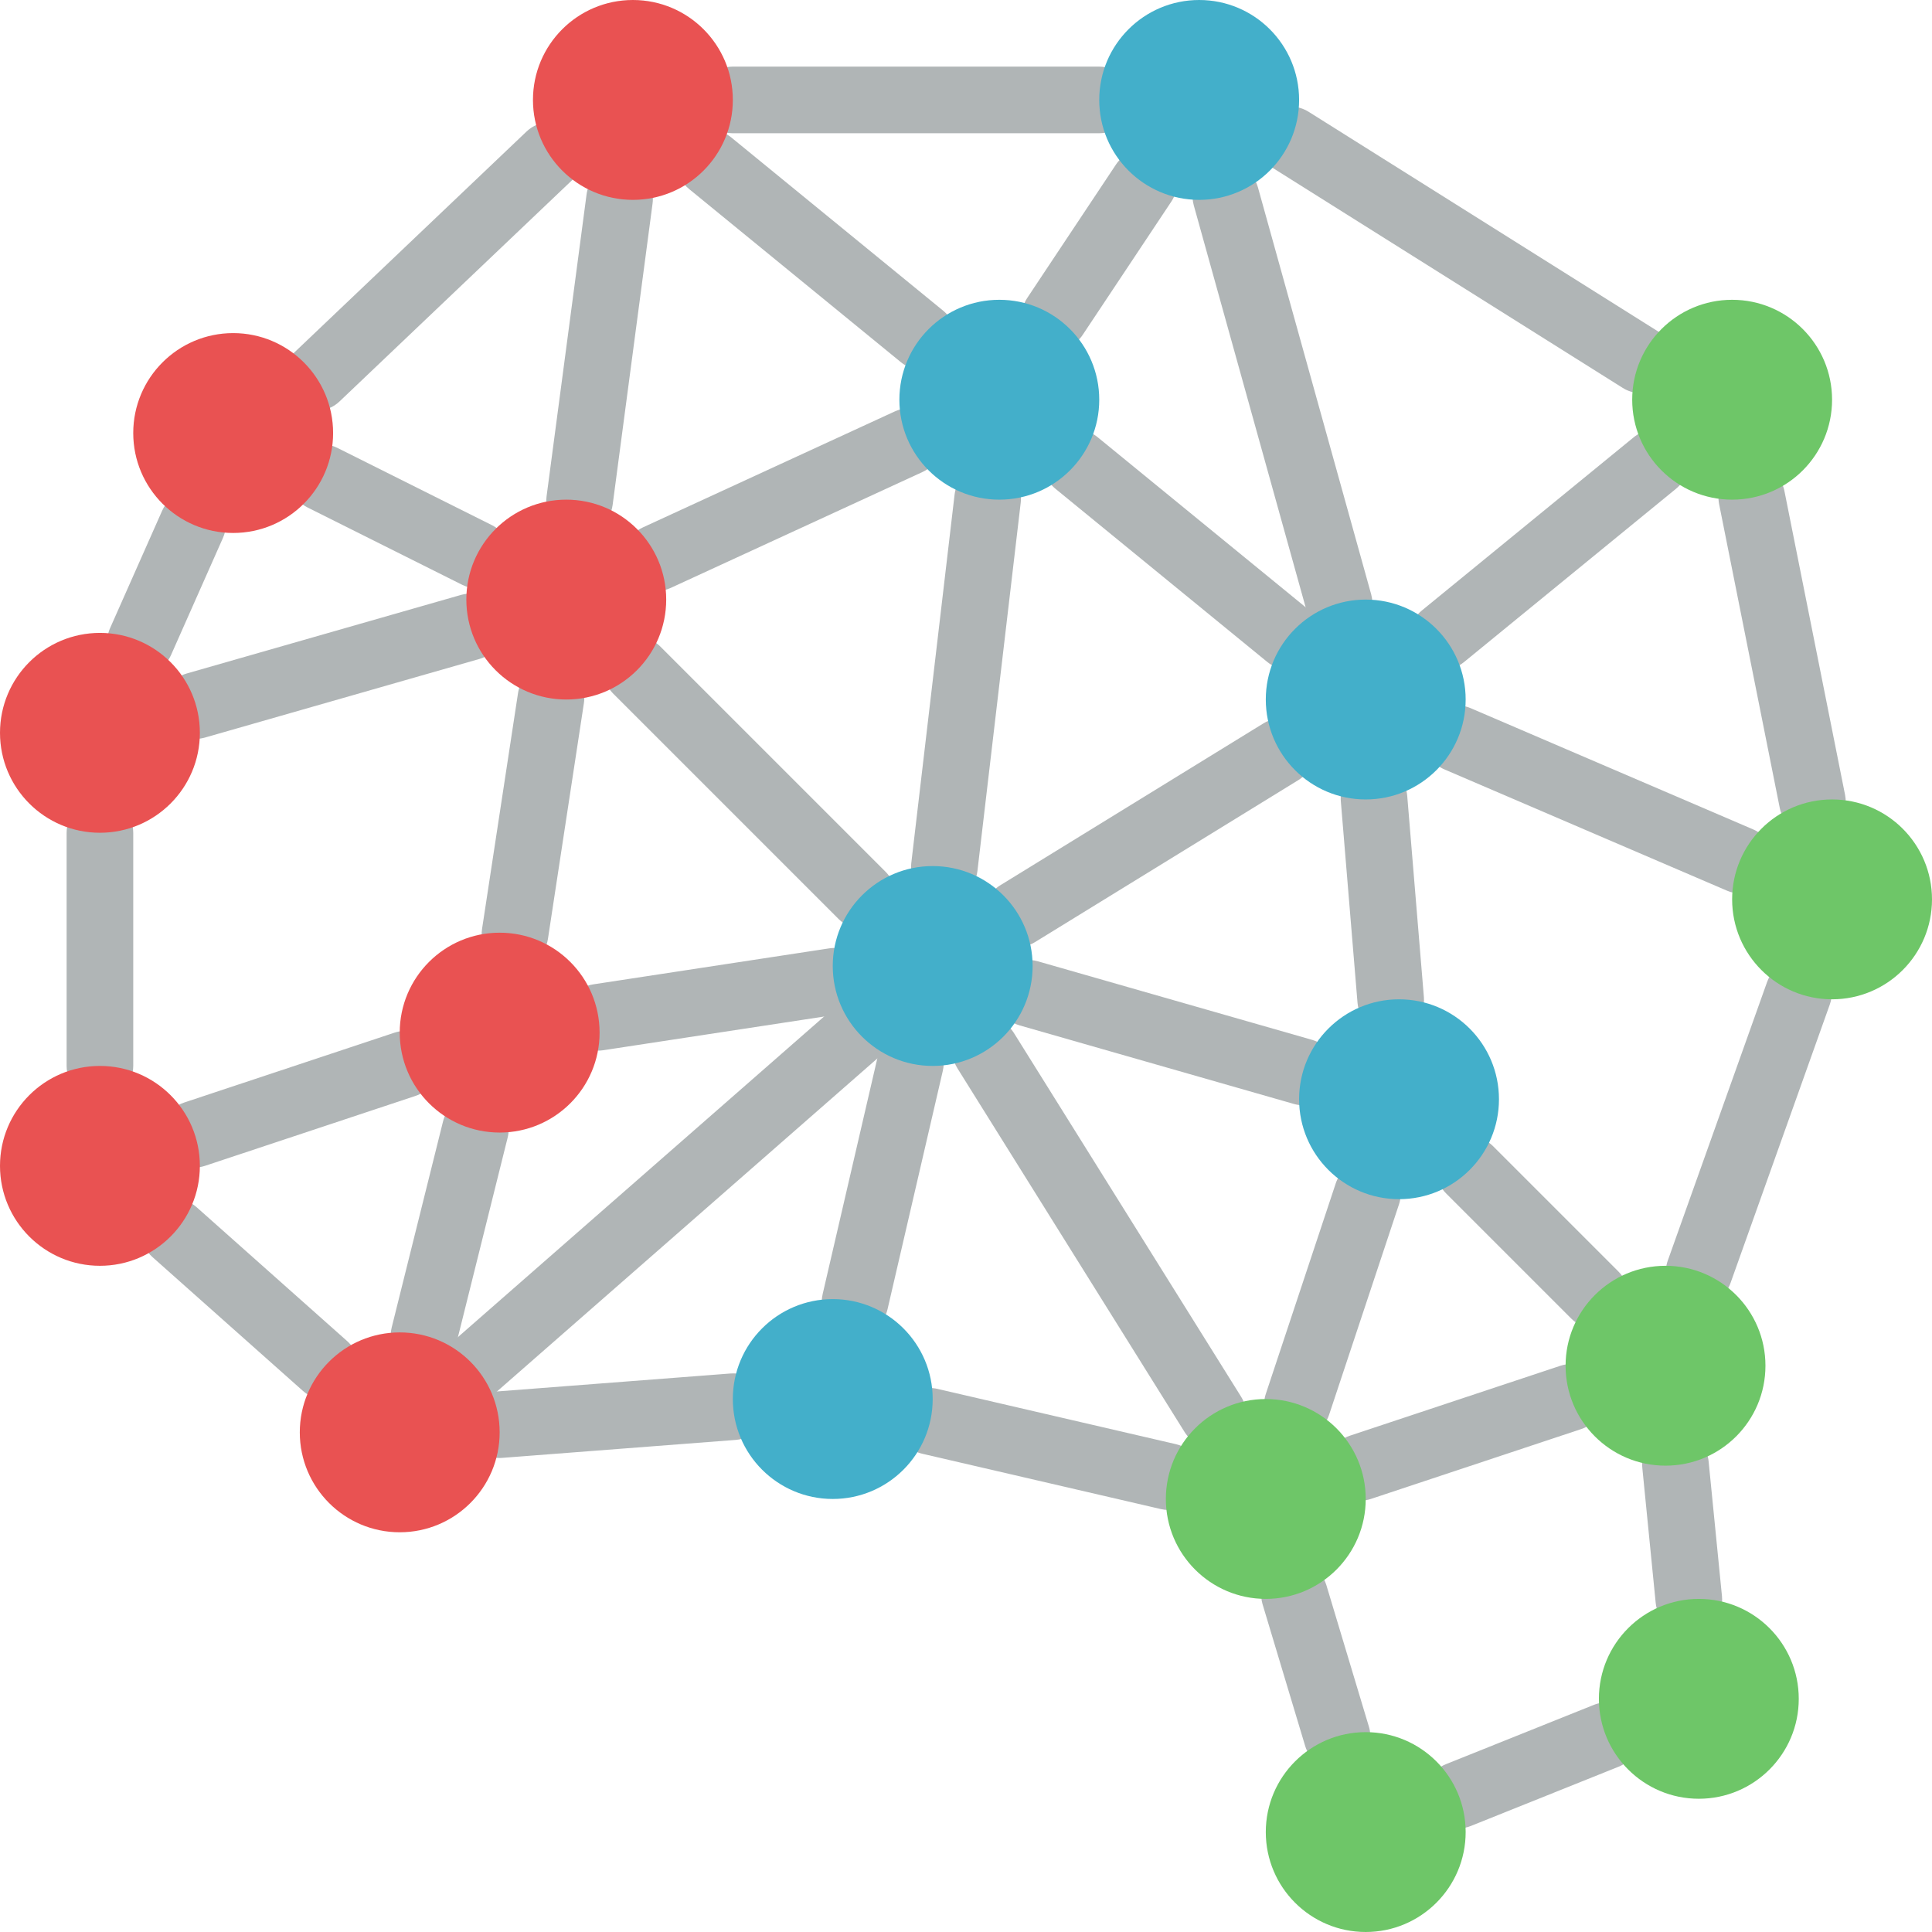 <?xml version="1.0"?>
<svg xmlns="http://www.w3.org/2000/svg" xmlns:xlink="http://www.w3.org/1999/xlink" xmlns:svgjs="http://svgjs.com/svgjs" version="1.1" width="512" height="512" x="0" y="0" viewBox="0 0 512 512" style="enable-background:new 0 0 512 512" xml:space="preserve" class=""><g>
<g xmlns="http://www.w3.org/2000/svg">
	<g>
		<path style="" d="M354.336,469.013c-3.896-0.004-7.328-2.562-8.448-6.293l-11.302-37.603    c-1.365-4.656,1.284-9.54,5.93-10.936c4.647-1.396,9.549,1.221,10.975,5.858l11.302,37.603c0.797,2.673,0.285,5.566-1.379,7.804    S357.126,469.007,354.336,469.013z" fill="#b0b5b6" data-original="#a5a5a4" class=""/>
		<path style="" d="M386.478,484.552c-4.231,0-7.868-3.001-8.671-7.156c-0.802-4.155,1.455-8.295,5.382-9.87    l39.19-15.715c2.927-1.173,6.259-0.696,8.738,1.253c2.48,1.949,3.732,5.072,3.284,8.194c-0.448,3.122-2.527,5.768-5.454,6.941    l-39.19,15.715C388.716,484.333,387.602,484.55,386.478,484.552z" fill="#b0b5b6" data-original="#a5a5a4" class=""/>
		<path style="" d="M447.552,432.728c-4.535-0.004-8.329-3.444-8.776-7.957l-3.534-35.663    c-0.325-3.146,1.057-6.226,3.624-8.073c2.567-1.848,5.926-2.18,8.806-0.873c2.88,1.308,4.84,4.056,5.138,7.205l3.534,35.663    c0.232,2.33-0.472,4.656-1.956,6.467c-1.484,1.811-3.627,2.958-5.957,3.188C448.139,432.714,447.845,432.729,447.552,432.728z" fill="#b0b5b6" data-original="#a5a5a4" class=""/>
		<path style="" d="M450.293,345.871c-2.869-0.004-5.558-1.401-7.211-3.747s-2.065-5.347-1.104-8.051l26.31-73.802    c1.638-4.592,6.688-6.987,11.28-5.349c4.592,1.638,6.987,6.688,5.349,11.28l-26.31,73.802    C457.354,343.52,454.026,345.868,450.293,345.871z" fill="#b0b5b6" data-original="#a5a5a4" class=""/>
		<path style="" d="M480.302,221.22c-4.206-0.004-7.824-2.975-8.647-7.099l-16.069-80.509    c-0.617-3.092,0.462-6.279,2.831-8.36c2.369-2.081,5.668-2.74,8.655-1.728c2.987,1.011,5.207,3.539,5.824,6.631l16.069,80.509    c0.516,2.594-0.158,5.283-1.836,7.327C485.452,220.035,482.946,221.22,480.302,221.22z" fill="#b0b5b6" data-original="#a5a5a4" class=""/>
		<path style="" d="M434.75,104.164c-1.66,0.001-3.286-0.468-4.69-1.353l-92.69-58.259    c-4.117-2.599-5.352-8.041-2.76-12.163c2.591-4.122,8.03-5.368,12.157-2.785l92.69,58.259c3.332,2.094,4.876,6.142,3.784,9.923    C442.149,101.566,438.686,104.168,434.75,104.164z" fill="#b0b5b6" data-original="#a5a5a4" class=""/>
		<path style="" d="M291.31,35.31h-97.103c-4.875,0-8.828-3.952-8.828-8.828s3.952-8.828,8.828-8.828h97.103    c4.875,0,8.828,3.952,8.828,8.828S296.186,35.31,291.31,35.31z" fill="#b0b5b6" data-original="#a5a5a4" class=""/>
		<path style="" d="M83.862,108.845c-3.611,0.001-6.859-2.198-8.199-5.551c-1.341-3.353-0.503-7.185,2.113-9.673    l61.793-58.793c3.533-3.361,9.121-3.222,12.483,0.31c3.361,3.533,3.222,9.121-0.31,12.483l-61.793,58.793    C88.308,107.977,86.128,108.847,83.862,108.845z" fill="#b0b5b6" data-original="#a5a5a4" class=""/>
		<path style="" d="M37.246,178.849c-2.985-0.006-5.765-1.519-7.391-4.022c-1.627-2.503-1.88-5.658-0.673-8.388    l13.776-31.069c1.976-4.456,7.19-6.467,11.647-4.491c4.456,1.976,6.467,7.19,4.491,11.647l-13.776,31.068    C43.904,176.788,40.739,178.848,37.246,178.849z" fill="#b0b5b6" data-original="#a5a5a4" class=""/>
		<path style="" d="M26.483,291.31c-4.875,0-8.828-3.952-8.828-8.828V220.69c0-4.875,3.952-8.828,8.828-8.828    s8.828,3.952,8.828,8.828v61.793C35.31,287.358,31.358,291.31,26.483,291.31z" fill="#b0b5b6" data-original="#a5a5a4" class=""/>
		<path style="" d="M86.151,370.845c-2.162,0.002-4.249-0.793-5.862-2.233l-39.897-35.483    c-3.642-3.24-3.968-8.819-0.728-12.461c3.24-3.642,8.819-3.968,12.461-0.728l39.897,35.483c2.738,2.436,3.686,6.31,2.382,9.735    C93.1,368.582,89.816,370.846,86.151,370.845L86.151,370.845z" fill="#b0b5b6" data-original="#a5a5a4" class=""/>
		<path style="" d="M132.319,386.383c-4.743-0.004-8.635-3.754-8.814-8.493c-0.18-4.739,3.417-8.773,8.146-9.136    l61.966-4.767c4.861-0.374,9.105,3.264,9.478,8.125s-3.264,9.105-8.125,9.478l-61.966,4.767    C132.776,386.375,132.543,386.383,132.319,386.383z" fill="#b0b5b6" data-original="#a5a5a4" class=""/>
		<path style="" d="M309.681,400.155c-0.674,0-1.347-0.077-2.004-0.228l-63.207-14.656    c-3.084-0.702-5.557-3-6.483-6.024c-0.926-3.025-0.162-6.313,2.001-8.621c2.163-2.308,5.396-3.282,8.474-2.553l63.207,14.656    c4.369,1.014,7.284,5.143,6.775,9.599C317.935,396.784,314.166,400.151,309.681,400.155L309.681,400.155z" fill="#b0b5b6" data-original="#a5a5a4" class=""/>
		<path style="" d="M226.612,353.81c-2.694,0.003-5.241-1.225-6.918-3.333c-1.677-2.108-2.299-4.867-1.69-7.49    l14.656-63.207c1.102-4.749,5.846-7.706,10.595-6.603c4.749,1.102,7.706,5.846,6.603,10.595l-14.656,63.207    C234.275,350.975,230.715,353.806,226.612,353.81z" fill="#b0b5b6" data-original="#a5a5a4" class=""/>
		<path style="" d="M321.422,383.647c-3.048,0.005-5.883-1.565-7.496-4.151l-60.207-96.397    c-2.583-4.135-1.325-9.581,2.81-12.164c4.135-2.583,9.581-1.325,12.164,2.81l60.207,96.397c1.699,2.72,1.79,6.148,0.236,8.954    C327.583,381.902,324.63,383.644,321.422,383.647z" fill="#b0b5b6" data-original="#a5a5a4" class=""/>
		<path style="" d="M343.836,381.004c-2.836-0.002-5.499-1.366-7.159-3.666c-1.659-2.3-2.113-5.258-1.221-7.95    l18.534-55.793c0.995-2.994,3.511-5.229,6.601-5.864c3.09-0.635,6.284,0.426,8.379,2.784c2.095,2.358,2.773,5.655,1.778,8.649    l-18.534,55.793C351.014,378.565,347.639,381.001,343.836,381.004z" fill="#b0b5b6" data-original="#a5a5a4" class=""/>
		<path style="" d="M51.552,309.409c-4.332-0.001-8.024-3.144-8.716-7.421c-0.692-4.277,1.821-8.424,5.931-9.79    l55.793-18.534c2.994-0.995,6.291-0.317,8.649,1.778c2.358,2.095,3.42,5.289,2.784,8.379c-0.635,3.09-2.871,5.606-5.864,6.601    l-55.793,18.534C53.438,309.255,52.498,309.408,51.552,309.409z" fill="#b0b5b6" data-original="#a5a5a4" class=""/>
		<path style="" d="M125.797,371.022c-3.678,0.002-6.972-2.277-8.267-5.72c-1.295-3.443-0.32-7.328,2.448-9.75    l101.431-88.802c2.456-2.154,5.899-2.78,8.956-1.628c3.057,1.152,5.231,3.895,5.654,7.134c0.423,3.24-0.973,6.449-3.632,8.347    l-100.78,88.233C130.001,370.247,127.936,371.024,125.797,371.022z" fill="#b0b5b6" data-original="#a5a5a4" class=""/>
		<path style="" d="M158.53,278.422c-4.615-0.006-8.446-3.565-8.792-8.167c-0.346-4.602,2.911-8.693,7.473-9.389    l62.5-9.535c3.123-0.486,6.268,0.734,8.246,3.2c1.978,2.466,2.487,5.8,1.334,8.744s-3.79,5.046-6.916,5.513l-62.5,9.534    C159.43,278.39,158.98,278.423,158.53,278.422z" fill="#b0b5b6" data-original="#a5a5a4" class=""/>
		<path style="" d="M112.384,362.724c-0.722,0.001-1.442-0.087-2.142-0.263c-2.272-0.565-4.226-2.01-5.433-4.016    c-1.206-2.007-1.565-4.41-0.998-6.682l13.594-54.552c0.757-3.065,3.094-5.493,6.129-6.366c3.035-0.873,6.304-0.058,8.575,2.136    c2.27,2.194,3.195,5.435,2.426,8.497L120.94,356.03C119.961,359.96,116.434,362.719,112.384,362.724z" fill="#b0b5b6" data-original="#a5a5a4" class=""/>
		<path style="" d="M51.901,195.802c-4.401-0.003-8.128-3.247-8.738-7.605c-0.611-4.358,2.081-8.501,6.312-9.714    l72.741-20.836c4.684-1.334,9.564,1.378,10.905,6.06c1.341,4.682-1.363,9.566-6.043,10.914l-72.741,20.836    C53.544,195.685,52.725,195.801,51.901,195.802z" fill="#b0b5b6" data-original="#a5a5a4" class=""/>
		<path style="" d="M136.487,256.353c-2.577,0.008-5.029-1.113-6.71-3.067c-1.681-1.954-2.423-4.545-2.031-7.093    l9.534-62.5c0.467-3.126,2.57-5.764,5.513-6.916c2.943-1.152,6.278-0.644,8.744,1.334s3.686,5.123,3.2,8.246l-9.535,62.5    C144.543,253.163,140.843,256.345,136.487,256.353z" fill="#b0b5b6" data-original="#a5a5a4" class=""/>
		<path style="" d="M250.276,238.608c-0.349,0.001-0.697-0.019-1.043-0.06c-4.841-0.57-8.305-4.956-7.737-9.797    l11.474-97.629c0.361-3.138,2.372-5.844,5.272-7.096c2.9-1.252,6.248-0.858,8.779,1.032s3.859,4.988,3.483,8.124L259.03,230.81    C258.509,235.252,254.748,238.602,250.276,238.608z" fill="#b0b5b6" data-original="#a5a5a4" class=""/>
		<path style="" d="M153.612,141.504c-0.392,0-0.784-0.026-1.172-0.078c-2.321-0.307-4.425-1.524-5.848-3.382    s-2.05-4.207-1.742-6.527l10.595-79.974c0.414-3.126,2.465-5.794,5.379-6.998c2.914-1.204,6.25-0.762,8.75,1.159    c2.5,1.922,3.785,5.031,3.371,8.157l-10.595,79.974C161.769,138.22,158.034,141.498,153.612,141.504z" fill="#b0b5b6" data-original="#a5a5a4" class=""/>
		<path style="" d="M228.457,246.112c-2.342,0.003-4.588-0.928-6.241-2.586l-59.672-59.672    c-2.23-2.23-3.101-5.48-2.285-8.526c0.816-3.046,3.195-5.425,6.241-6.241c3.046-0.816,6.296,0.055,8.526,2.285l59.672,59.672    c2.524,2.525,3.279,6.321,1.913,9.619C235.245,243.96,232.027,246.111,228.457,246.112L228.457,246.112z" fill="#b0b5b6" data-original="#a5a5a4" class=""/>
		<path style="" d="M244.345,97.987c-2.035,0.003-4.008-0.701-5.582-1.991l-56.147-45.905    c-3.761-3.089-4.312-8.639-1.232-12.408c3.08-3.769,8.628-4.334,12.405-1.264l56.147,45.905c2.891,2.362,3.984,6.287,2.729,9.804    S248.078,97.989,244.345,97.987L244.345,97.987z" fill="#b0b5b6" data-original="#a5a5a4" class=""/>
		<path style="" d="M126.401,155.897c-1.368,0-2.717-0.319-3.94-0.931l-40.957-20.483    c-4.355-2.184-6.119-7.483-3.94-11.841c2.179-4.358,7.476-6.127,11.836-3.953l40.957,20.483c3.664,1.831,5.588,5.943,4.644,9.929    C134.059,153.088,130.497,155.902,126.401,155.897z" fill="#b0b5b6" data-original="#a5a5a4" class=""/>
		<path style="" d="M354.866,168.698c-3.963-0.004-7.438-2.647-8.5-6.465L316.349,54.362    c-1.267-4.683,1.481-9.51,6.155-10.811c4.673-1.3,9.521,1.414,10.854,6.078L363.375,157.5c0.735,2.659,0.187,5.509-1.482,7.705    S357.625,168.694,354.866,168.698z" fill="#b0b5b6" data-original="#a5a5a4" class=""/>
		<path style="" d="M279.561,92.69c-3.252-0.004-6.238-1.795-7.772-4.662c-1.534-2.867-1.369-6.345,0.432-9.053    l23.483-35.31c1.738-2.644,4.759-4.156,7.918-3.961c3.159,0.195,5.971,2.065,7.372,4.903c1.401,2.838,1.175,6.208-0.592,8.834    l-23.483,35.31C285.282,91.215,282.519,92.694,279.561,92.69z" fill="#b0b5b6" data-original="#a5a5a4" class=""/>
		<path style="" d="M382.414,177.435c-3.733,0.002-7.065-2.344-8.319-5.86c-1.255-3.516-0.162-7.442,2.729-9.804    l56.147-45.905c2.442-1.998,5.765-2.54,8.716-1.423c2.951,1.117,5.081,3.724,5.588,6.838c0.507,3.114-0.687,6.262-3.131,8.257    l-56.147,45.905C386.422,176.734,384.449,177.438,382.414,177.435z" fill="#b0b5b6" data-original="#a5a5a4" class=""/>
		<path style="" d="M422.664,352.043c-2.342,0.003-4.588-0.928-6.241-2.586l-33.19-33.19    c-2.23-2.23-3.101-5.48-2.285-8.526c0.816-3.046,3.195-5.425,6.241-6.241c3.046-0.816,6.296,0.055,8.526,2.284l33.19,33.19    c2.524,2.525,3.279,6.321,1.913,9.619S426.234,352.042,422.664,352.043L422.664,352.043z" fill="#b0b5b6" data-original="#a5a5a4" class=""/>
		<path style="" d="M461.151,236.759c-1.196-0.002-2.379-0.247-3.478-0.72l-74.862-32.129    c-2.903-1.241-4.922-3.938-5.295-7.073c-0.373-3.135,0.956-6.231,3.486-8.119c2.53-1.888,5.876-2.282,8.775-1.032l74.862,32.129    c3.851,1.655,6.008,5.788,5.163,9.893C468.957,233.813,465.343,236.759,461.151,236.759L461.151,236.759z" fill="#b0b5b6" data-original="#a5a5a4" class=""/>
		<path style="" d="M368.543,273.832c-4.589-0.005-8.41-3.525-8.789-8.099l-4.414-53.319    c-0.276-3.152,1.156-6.21,3.753-8.016c2.597-1.807,5.962-2.085,8.821-0.73c2.859,1.355,4.774,4.136,5.02,7.29l4.414,53.319    c0.402,4.858-3.211,9.123-8.069,9.526C369.035,273.823,368.785,273.832,368.543,273.832z" fill="#b0b5b6" data-original="#a5a5a4" class=""/>
		<path style="" d="M360.517,397.685c-4.332-0.001-8.024-3.144-8.716-7.421c-0.692-4.277,1.82-8.424,5.931-9.79    l55.793-18.534c4.628-1.538,9.626,0.967,11.164,5.595c1.538,4.628-0.967,9.626-5.595,11.164l-55.793,18.534    C362.404,397.531,361.464,397.684,360.517,397.685z" fill="#b0b5b6" data-original="#a5a5a4" class=""/>
		<path style="" d="M345.341,292.905c-0.824-0.001-1.644-0.117-2.435-0.345l-72.741-20.836    c-4.68-1.348-7.384-6.232-6.043-10.914c1.341-4.682,6.221-7.394,10.905-6.06l72.741,20.836c4.231,1.213,6.922,5.355,6.312,9.714    C353.468,289.658,349.741,292.902,345.341,292.905z" fill="#b0b5b6" data-original="#a5a5a4" class=""/>
		<path style="" d="M269.69,250.97c-3.95,0.003-7.421-2.619-8.499-6.42s0.501-7.854,3.865-9.925l69.741-42.905    c2.686-1.652,6.049-1.746,8.823-0.247c2.774,1.5,4.537,4.365,4.625,7.517s-1.512,6.112-4.198,7.764l-69.741,42.905    C272.919,250.517,271.32,250.971,269.69,250.97z" fill="#b0b5b6" data-original="#a5a5a4" class=""/>
		<path style="" d="M174.086,156.603c-4.147,0.001-7.736-2.885-8.624-6.936s1.163-8.174,4.931-9.909l66.733-30.724    c4.425-2.02,9.649-0.08,11.683,4.339c2.033,4.418,0.109,9.649-4.304,11.696l-66.733,30.724    C176.617,156.328,175.359,156.604,174.086,156.603z" fill="#b0b5b6" data-original="#a5a5a4" class=""/>
		<path style="" d="M341.448,177.435c-2.035,0.003-4.008-0.701-5.582-1.991l-56.147-45.905    c-2.452-1.993-3.651-5.144-3.146-8.263c0.505-3.119,2.639-5.73,5.595-6.846s6.283-0.569,8.724,1.437l56.147,45.905    c2.891,2.362,3.984,6.287,2.729,9.804C348.513,175.091,345.182,177.438,341.448,177.435L341.448,177.435z" fill="#b0b5b6" data-original="#a5a5a4" class=""/>
	</g>
	<g>
		<circle style="" cx="247.172" cy="256" r="26.483" fill="#43afca" data-original="#4482c3" class=""/>
		<circle style="" cx="361.931" cy="185.379" r="26.483" fill="#43afca" data-original="#4482c3" class=""/>
		<circle style="" cx="370.759" cy="291.31" r="26.483" fill="#43afca" data-original="#4482c3" class=""/>
		<circle style="" cx="264.828" cy="105.931" r="26.483" fill="#43afca" data-original="#4482c3" class=""/>
		<circle style="" cx="317.793" cy="26.483" r="26.483" fill="#43afca" data-original="#4482c3" class=""/>
	</g>
	<g>
		<circle style="" cx="459.034" cy="105.931" r="26.483" fill="#6ec668" data-original="#14a085" class=""/>
		<circle style="" cx="485.517" cy="238.345" r="26.483" fill="#6ec668" data-original="#14a085" class=""/>
		<circle style="" cx="441.379" cy="361.931" r="26.483" fill="#6ec668" data-original="#14a085" class=""/>
		<circle style="" cx="450.207" cy="450.207" r="26.483" fill="#6ec668" data-original="#14a085" class=""/>
		<circle style="" cx="361.931" cy="485.517" r="26.483" fill="#6ec668" data-original="#14a085" class=""/>
		<circle style="" cx="335.448" cy="397.241" r="26.483" fill="#6ec668" data-original="#14a085" class=""/>
	</g>
	<circle style="" cx="220.69" cy="370.759" r="26.483" fill="#43afca" data-original="#4482c3" class=""/>
	<g>
		<circle style="" cx="132.414" cy="273.655" r="26.483" fill="#e95252" data-original="#d75e72" class=""/>
		<circle style="" cx="150.069" cy="158.897" r="26.483" fill="#e95252" data-original="#d75e72" class=""/>
		<circle style="" cx="26.483" cy="194.207" r="26.483" fill="#e95252" data-original="#d75e72" class=""/>
		<circle style="" cx="61.793" cy="114.759" r="26.483" fill="#e95252" data-original="#d75e72" class=""/>
		<circle style="" cx="167.724" cy="26.483" r="26.483" fill="#e95252" data-original="#d75e72" class=""/>
		<circle style="" cx="105.931" cy="379.586" r="26.483" fill="#e95252" data-original="#d75e72" class=""/>
		<circle style="" cx="26.483" cy="308.966" r="26.483" fill="#e95252" data-original="#d75e72" class=""/>
	</g>
</g>
<g xmlns="http://www.w3.org/2000/svg">
</g>
<g xmlns="http://www.w3.org/2000/svg">
</g>
<g xmlns="http://www.w3.org/2000/svg">
</g>
<g xmlns="http://www.w3.org/2000/svg">
</g>
<g xmlns="http://www.w3.org/2000/svg">
</g>
<g xmlns="http://www.w3.org/2000/svg">
</g>
<g xmlns="http://www.w3.org/2000/svg">
</g>
<g xmlns="http://www.w3.org/2000/svg">
</g>
<g xmlns="http://www.w3.org/2000/svg">
</g>
<g xmlns="http://www.w3.org/2000/svg">
</g>
<g xmlns="http://www.w3.org/2000/svg">
</g>
<g xmlns="http://www.w3.org/2000/svg">
</g>
<g xmlns="http://www.w3.org/2000/svg">
</g>
<g xmlns="http://www.w3.org/2000/svg">
</g>
<g xmlns="http://www.w3.org/2000/svg">
</g>
</g></svg>
